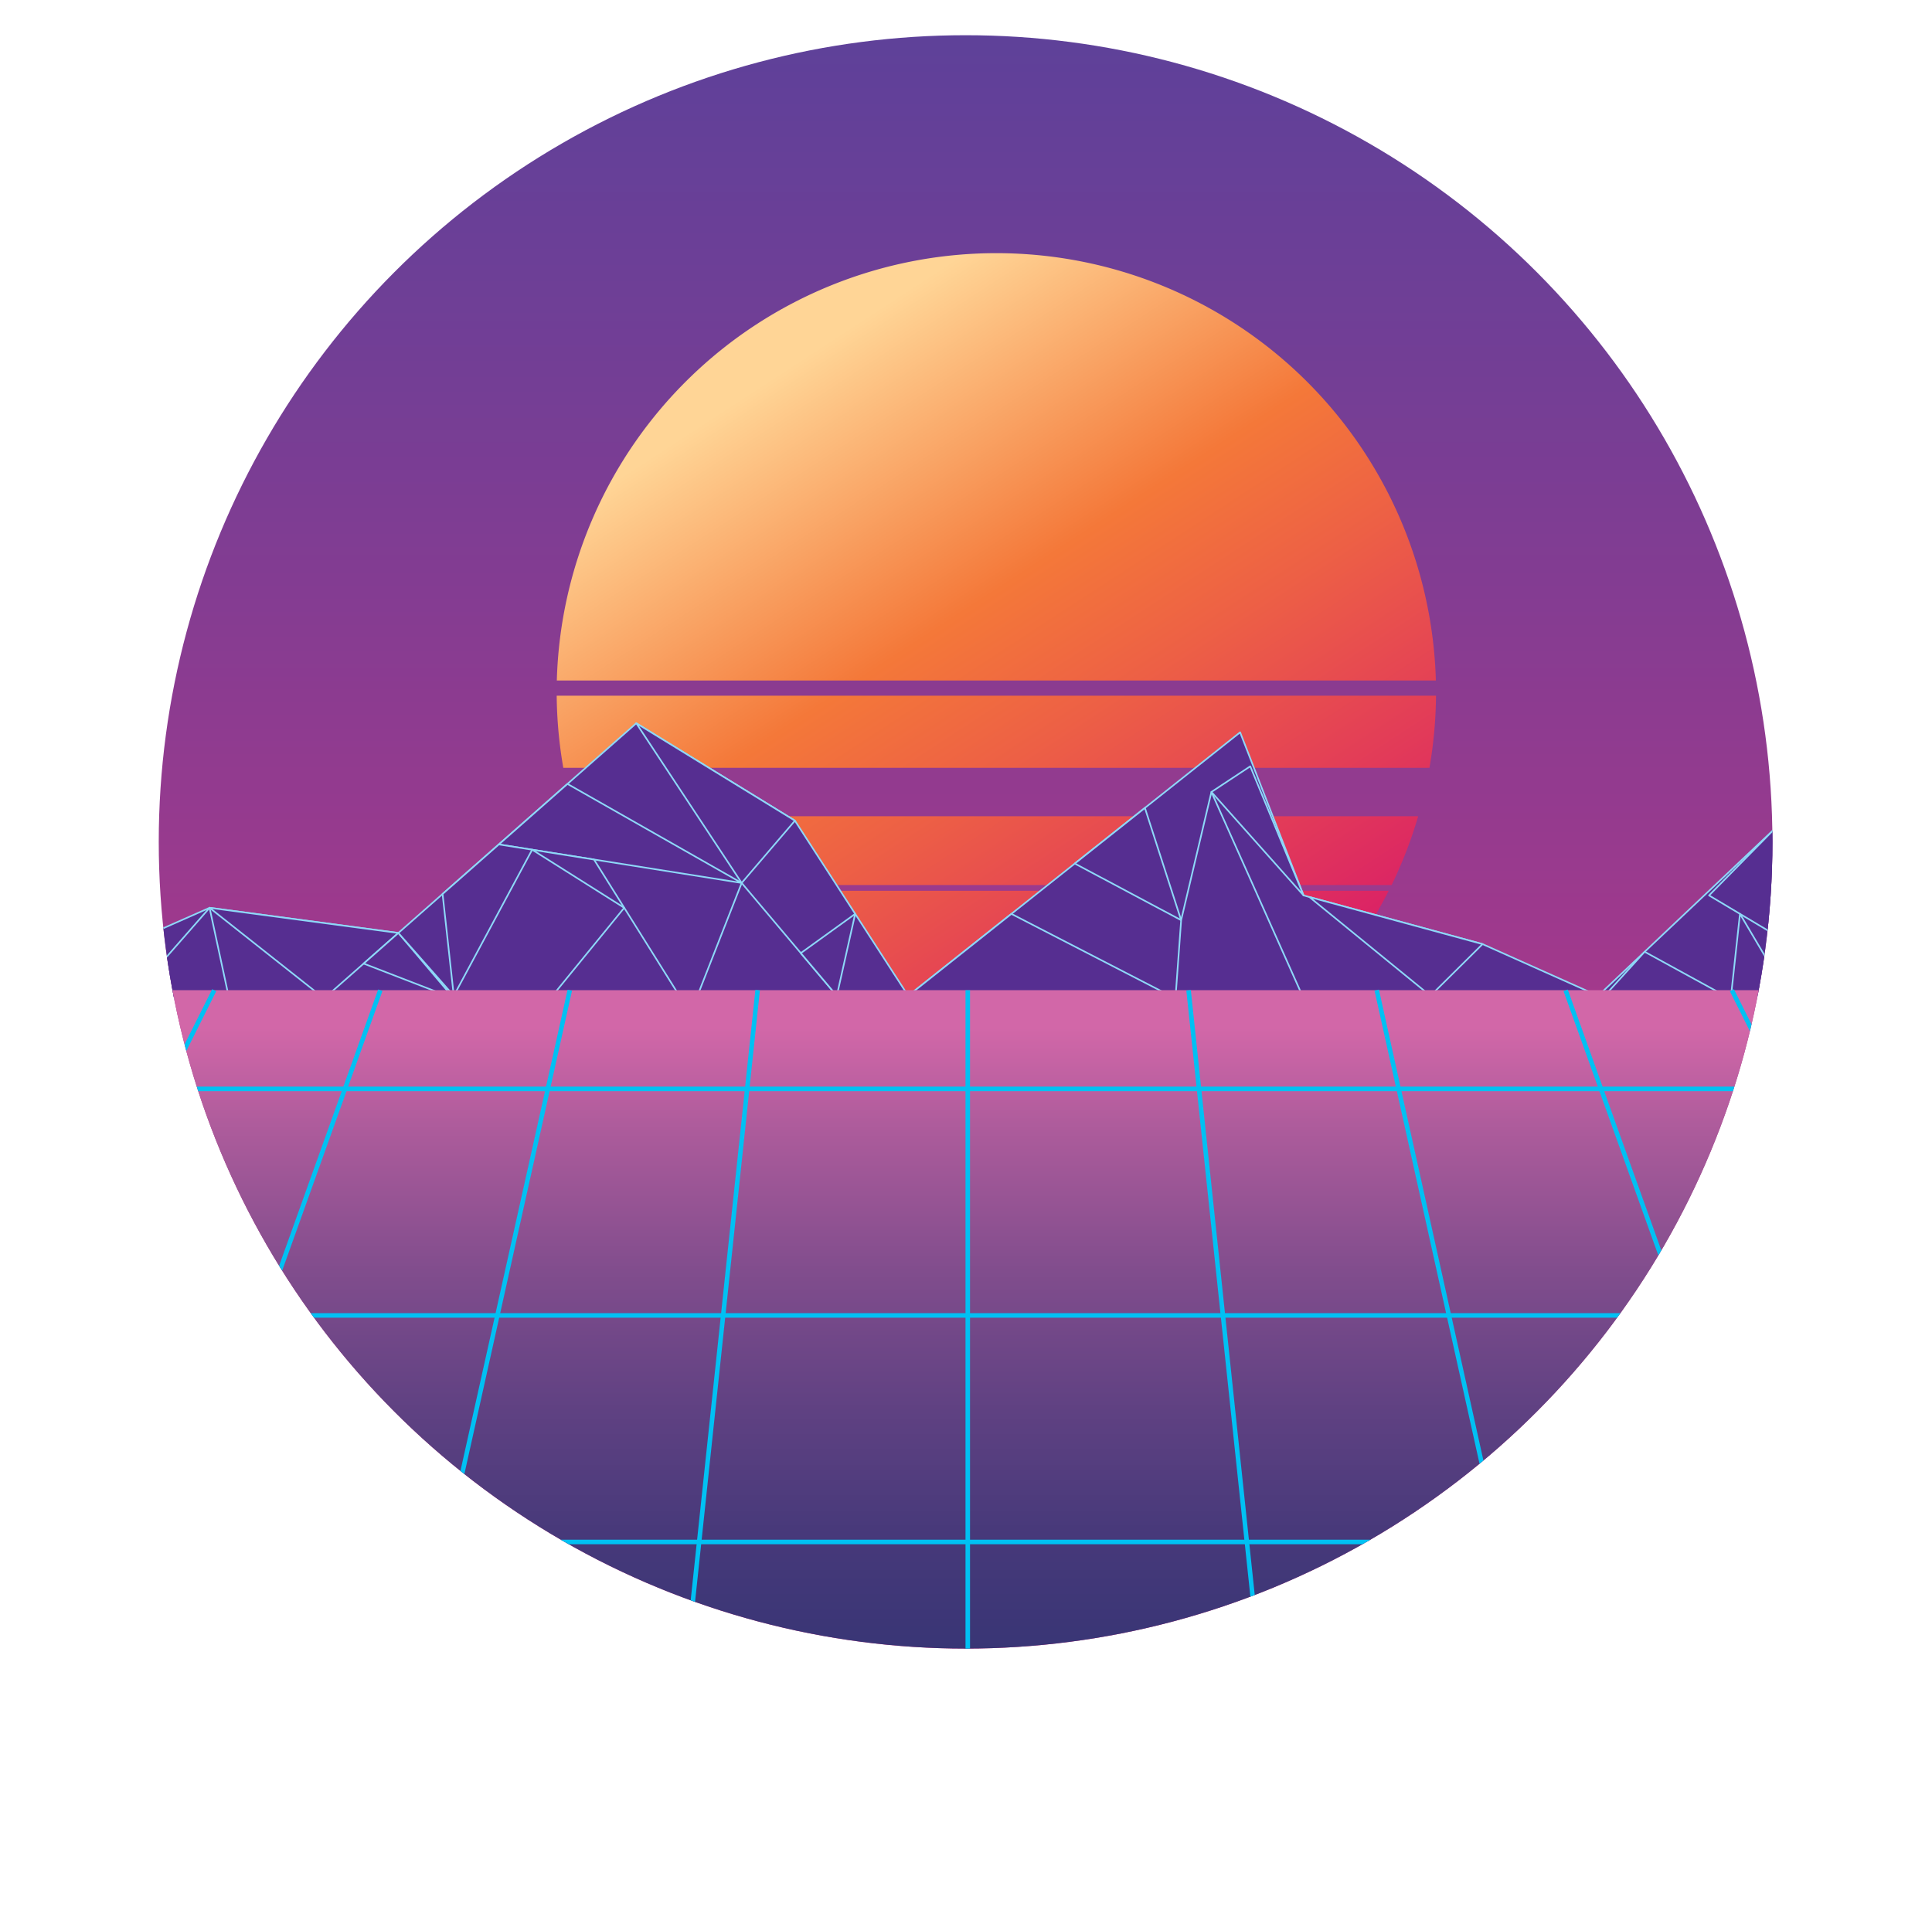 <svg xmlns="http://www.w3.org/2000/svg" xmlns:xlink="http://www.w3.org/1999/xlink" viewBox="0 0 509.08 507.91"><defs><style>.cls-1{mask:url(#mask);}.cls-2,.cls-4{mix-blend-mode:multiply;}.cls-2{fill:url(#radial-gradient);}.cls-3{mask:url(#mask-2);}.cls-4{fill:url(#linear-gradient);}.cls-5{fill:none;}.cls-6{clip-path:url(#clip-path);}.cls-7{fill:url(#linear-gradient-2);}.cls-8{mask:url(#mask-3);}.cls-9{fill:url(#radial-gradient-2);}.cls-10{fill:url(#linear-gradient-3);}.cls-11{fill:url(#linear-gradient-4);}.cls-12{fill:url(#linear-gradient-5);}.cls-13{fill:url(#linear-gradient-6);}.cls-14{fill:url(#linear-gradient-7);}.cls-15{fill:url(#linear-gradient-8);}.cls-16{fill:#562e91;stroke:#8ed8f8;stroke-linejoin:round;stroke-width:0.43px;}.cls-17{fill:url(#linear-gradient-9);}.cls-18{fill:#00c1f3;}.cls-19{mask:url(#mask-4);}.cls-20{fill:url(#linear-gradient-10);}.cls-21{filter:url(#luminosity-noclip-4);}.cls-22{filter:url(#luminosity-noclip-3);}.cls-23{filter:url(#luminosity-noclip-2);}.cls-24{filter:url(#luminosity-noclip);}</style><filter id="luminosity-noclip" x="38.25" y="-8405" width="364.93" height="32766" filterUnits="userSpaceOnUse" color-interpolation-filters="sRGB"><feFlood flood-color="#fff" result="bg"/><feBlend in="SourceGraphic" in2="bg"/></filter><mask id="mask" x="38.25" y="-8405" width="364.93" height="32766" maskUnits="userSpaceOnUse"><g class="cls-24"/></mask><radialGradient id="radial-gradient" cx="-3485.94" cy="1369.94" r="182.46" gradientTransform="matrix(0.62, -0.79, 0.79, 0.62, 1300.75, -3413.16)" gradientUnits="userSpaceOnUse"><stop offset="0" stop-color="#fff"/><stop offset="0.94"/></radialGradient><filter id="luminosity-noclip-2" x="-40.56" y="-8405" width="507.47" height="32766" filterUnits="userSpaceOnUse" color-interpolation-filters="sRGB"><feFlood flood-color="#fff" result="bg"/><feBlend in="SourceGraphic" in2="bg"/></filter><mask id="mask-2" x="-40.56" y="-8405" width="507.47" height="32766" maskUnits="userSpaceOnUse"><g class="cls-23"/></mask><linearGradient id="linear-gradient" x1="213.18" y1="541.9" x2="213.18" y2="250.94" gradientUnits="userSpaceOnUse"><stop offset="0" stop-color="#fff"/><stop offset="0.13" stop-color="#b7b7b7"/><stop offset="0.31" stop-color="#555"/><stop offset="0.43" stop-color="#181818"/><stop offset="0.49"/></linearGradient><clipPath id="clip-path" transform="translate(41.83 9.28)"><circle class="cls-5" cx="212.6" cy="212.6" r="212.6"/></clipPath><linearGradient id="linear-gradient-2" x1="255.01" y1="507.71" x2="255.01" gradientUnits="userSpaceOnUse"><stop offset="0" stop-color="#ee2f7c"/><stop offset="0.39" stop-color="#b13789"/><stop offset="0.8" stop-color="#743e95"/><stop offset="1" stop-color="#5c419a"/></linearGradient><filter id="luminosity-noclip-3" x="38.25" y="-9.28" width="364.93" height="364.93" filterUnits="userSpaceOnUse" color-interpolation-filters="sRGB"><feFlood flood-color="#fff" result="bg"/><feBlend in="SourceGraphic" in2="bg"/></filter><mask id="mask-3" x="80.08" y="0" width="364.93" height="364.93" maskUnits="userSpaceOnUse"><g class="cls-22"><g transform="translate(41.83 9.28)"><g class="cls-1"><path class="cls-2" d="M333.57,29.82C412.75,92.15,426.4,206.87,364.07,286a182.44,182.44,0,0,1-256.22,30.5C28.67,254.21,15,139.5,77.35,60.32A182.46,182.46,0,0,1,333.57,29.82Z"/></g></g></g></mask><radialGradient id="radial-gradient-2" cx="-3485.94" cy="1369.94" r="182.46" gradientTransform="matrix(0.62, -0.79, 0.79, 0.62, 1300.75, -3413.16)" gradientUnits="userSpaceOnUse"><stop offset="0" stop-color="#ef4578"/><stop offset="0.94" stop-color="#d81f4c"/></radialGradient><linearGradient id="linear-gradient-3" x1="-3513.58" y1="1482.95" x2="-3438.95" y2="1263.53" gradientTransform="matrix(0.62, -0.79, 0.79, 0.62, 1300.75, -3413.16)" gradientUnits="userSpaceOnUse"><stop offset="0.06" stop-color="#d8196a"/><stop offset="0.12" stop-color="#db2365"/><stop offset="0.49" stop-color="#ed6045"/><stop offset="0.66" stop-color="#f47839"/><stop offset="1" stop-color="#ffd596"/></linearGradient><linearGradient id="linear-gradient-4" x1="-3527.93" y1="1478.07" x2="-3453.3" y2="1258.65" xlink:href="#linear-gradient-3"/><linearGradient id="linear-gradient-5" x1="-3541.99" y1="1473.29" x2="-3467.35" y2="1253.86" xlink:href="#linear-gradient-3"/><linearGradient id="linear-gradient-6" x1="-3550.54" y1="1470.38" x2="-3475.91" y2="1250.96" xlink:href="#linear-gradient-3"/><linearGradient id="linear-gradient-7" x1="-3567.6" y1="1464.54" x2="-3492.96" y2="1245.11" xlink:href="#linear-gradient-3"/><linearGradient id="linear-gradient-8" x1="-3576.61" y1="1461.5" x2="-3501.97" y2="1242.08" xlink:href="#linear-gradient-3"/><linearGradient id="linear-gradient-9" x1="255.01" y1="507.71" x2="255.01" y2="260.96" gradientUnits="userSpaceOnUse"><stop offset="0.19" stop-color="#333373"/><stop offset="0.29" stop-color="#383575"/><stop offset="0.42" stop-color="#47397a"/><stop offset="0.55" stop-color="#5f4182"/><stop offset="0.7" stop-color="#814d8d"/><stop offset="0.85" stop-color="#ac5b9b"/><stop offset="0.96" stop-color="#d267a8"/></linearGradient><filter id="luminosity-noclip-4" x="-40.56" y="250.94" width="507.47" height="247.49" filterUnits="userSpaceOnUse" color-interpolation-filters="sRGB"><feFlood flood-color="#fff" result="bg"/><feBlend in="SourceGraphic" in2="bg"/></filter><mask id="mask-4" x="1.27" y="260.22" width="507.47" height="247.49" maskUnits="userSpaceOnUse"><g class="cls-21"><g transform="translate(41.83 9.28)"><g class="cls-3"><rect class="cls-4" x="-40.56" y="250.94" width="507.47" height="247.49"/></g></g></g></mask><linearGradient id="linear-gradient-10" x1="255.01" y1="551.18" x2="255.01" y2="260.22" gradientUnits="userSpaceOnUse"><stop offset="0" stop-color="#6acdef"/><stop offset="0.12" stop-color="#64b0dd"/><stop offset="0.37" stop-color="#5773b7"/><stop offset="0.49" stop-color="#525ba8"/></linearGradient></defs><g id="Capa_1" data-name="Capa 1"><g class="cls-6"><rect class="cls-7" x="1.16" width="507.71" height="507.71"/><g class="cls-8"><path class="cls-9" d="M333.57,29.82C412.75,92.15,426.4,206.87,364.07,286a182.44,182.44,0,0,1-256.22,30.5C28.67,254.21,15,139.5,77.35,60.32A182.46,182.46,0,0,1,333.57,29.82Z" transform="translate(41.83 9.28)"/></g><path class="cls-10" d="M336.52,170.07a115.86,115.86,0,0,0-231.63,0Z" transform="translate(41.83 9.28)"/><path class="cls-11" d="M334.83,193.07a116.47,116.47,0,0,0,1.73-19H104.86a116,116,0,0,0,1.74,19Z" transform="translate(41.83 9.28)"/><path class="cls-12" d="M109.56,205.83a115.49,115.49,0,0,0,7,18.14H324.86a116.28,116.28,0,0,0,7-18.14Z" transform="translate(41.83 9.28)"/><path class="cls-13" d="M140.94,257.21H300.49a117.52,117.52,0,0,0,11.25-12.35,115.4,115.4,0,0,0,12.35-19.38H117.33A115.38,115.38,0,0,0,140.94,257.21Z" transform="translate(41.83 9.28)"/><path class="cls-14" d="M157,270H284.39a114,114,0,0,0,13.93-10.75H143.13q2.85,2.58,5.91,5Q153,267.29,157,270Z" transform="translate(41.83 9.28)"/><path class="cls-15" d="M168.65,276.68a116,116,0,0,0,104.16,0Z" transform="translate(41.83 9.28)"/><polygon class="cls-16" points="1.16 263.13 55.22 239.25 104.97 245.88 119.57 263.13 1.16 263.13"/><polygon class="cls-16" points="55.22 239.25 85.4 263.13 104.97 245.88 55.22 239.25"/><polygon class="cls-16" points="119.57 263.13 95.82 253.95 104.97 245.88 119.57 263.13"/><polygon class="cls-16" points="34.32 263.13 55.22 239.25 60.36 263.13 34.32 263.13"/><polygon class="cls-16" points="104.97 245.88 167.66 190.61 209.46 216.29 239.31 262.44 326.77 193 343.49 235.99 390.65 248.82 421.1 262.44 467.67 218.38 508.87 221.06 508.87 262.44 119.57 262.44 104.97 245.88"/><polygon class="cls-16" points="167.66 190.61 195.43 232.7 209.46 216.29 167.66 190.61"/><polygon class="cls-16" points="131.44 222.55 195.43 232.7 149.53 206.6 131.44 222.55"/><polygon class="cls-16" points="179.01 262.44 156.52 226.53 131.44 222.55 116.62 235.61 119.57 262.44 179.01 262.44"/><polygon class="cls-16" points="195.43 232.7 183.78 262.44 220.5 262.44 195.43 232.7"/><polygon class="cls-16" points="225.34 240.85 211.01 251.19 220.5 262.44 225.34 240.85"/><polygon class="cls-16" points="164.48 239.25 145.57 262.44 119.57 262.44 140.22 223.94 164.48 239.25"/><polygon class="cls-16" points="311.23 242.51 301.68 212.93 283.21 227.59 311.23 242.51"/><polygon class="cls-16" points="343.49 235.99 319.21 208.72 329.44 201.96 343.49 235.99"/><polygon class="cls-16" points="266.5 240.85 309.73 263.13 239.31 262.44 266.5 240.85"/><polygon class="cls-16" points="345.01 236.4 376.92 262.44 390.65 248.82 345.01 236.4"/><polygon class="cls-16" points="311.23 242.51 319.21 208.72 343.49 263.13 309.73 263.13 311.23 242.51"/><polygon class="cls-16" points="467.67 218.38 508.75 262.44 508.87 221.06 467.67 218.38"/><polygon class="cls-16" points="450.33 235.99 472.85 249.42 467.67 218.38 450.33 235.99"/><polygon class="cls-16" points="456.13 262.44 458.48 240.85 471.25 262.44 456.13 262.44"/><polygon class="cls-16" points="472.85 249.42 487.13 239.25 494.34 262.44 472.85 249.42"/><polygon class="cls-16" points="433.36 250.84 454.54 262.44 422.82 262.44 433.36 250.84"/><rect class="cls-17" x="1.16" y="260.96" width="507.71" height="246.74"/><rect class="cls-18" x="-116.91" y="374.46" width="262.14" height="1.19" transform="translate(-301.85 271.13) rotate(-70.28)"/><polygon class="cls-18" points="0 375.06 56.98 261.23 55.91 260.7 0 372.39 0 375.06"/><rect class="cls-18" x="-45.52" y="374.46" width="252.74" height="1.19" transform="translate(-260.98 381.74) rotate(-77.45)"/><rect class="cls-18" x="20.68" y="374.46" width="248.12" height="1.19" transform="translate(-201.66 488.71) rotate(-83.95)"/><rect class="cls-18" x="414.37" y="243.99" width="1.19" height="262.14" transform="translate(-60.43 171.41) rotate(-19.73)"/><rect class="cls-18" x="347.68" y="248.69" width="1.19" height="252.74" transform="translate(-31.11 93.59) rotate(-12.51)"/><rect class="cls-18" x="283.8" y="251" width="1.19" height="248.12" transform="translate(4 41.24) rotate(-6.03)"/><rect class="cls-18" x="254.41" y="260.96" width="1.19" height="246.75"/><rect class="cls-18" x="1.16" y="465.49" width="506.71" height="1.19"/><rect class="cls-18" x="1.16" y="405.79" width="506.71" height="1.19"/><rect class="cls-18" x="1.16" y="346.08" width="506.71" height="1.19"/><polygon class="cls-18" points="507.87 362.55 456.89 260.7 455.82 261.23 507.87 365.21 507.87 362.55"/><rect class="cls-18" x="1.16" y="286.38" width="506.71" height="1.19"/><g class="cls-19"><rect class="cls-20" x="1.27" y="260.22" width="507.47" height="247.49"/></g></g></g></svg>